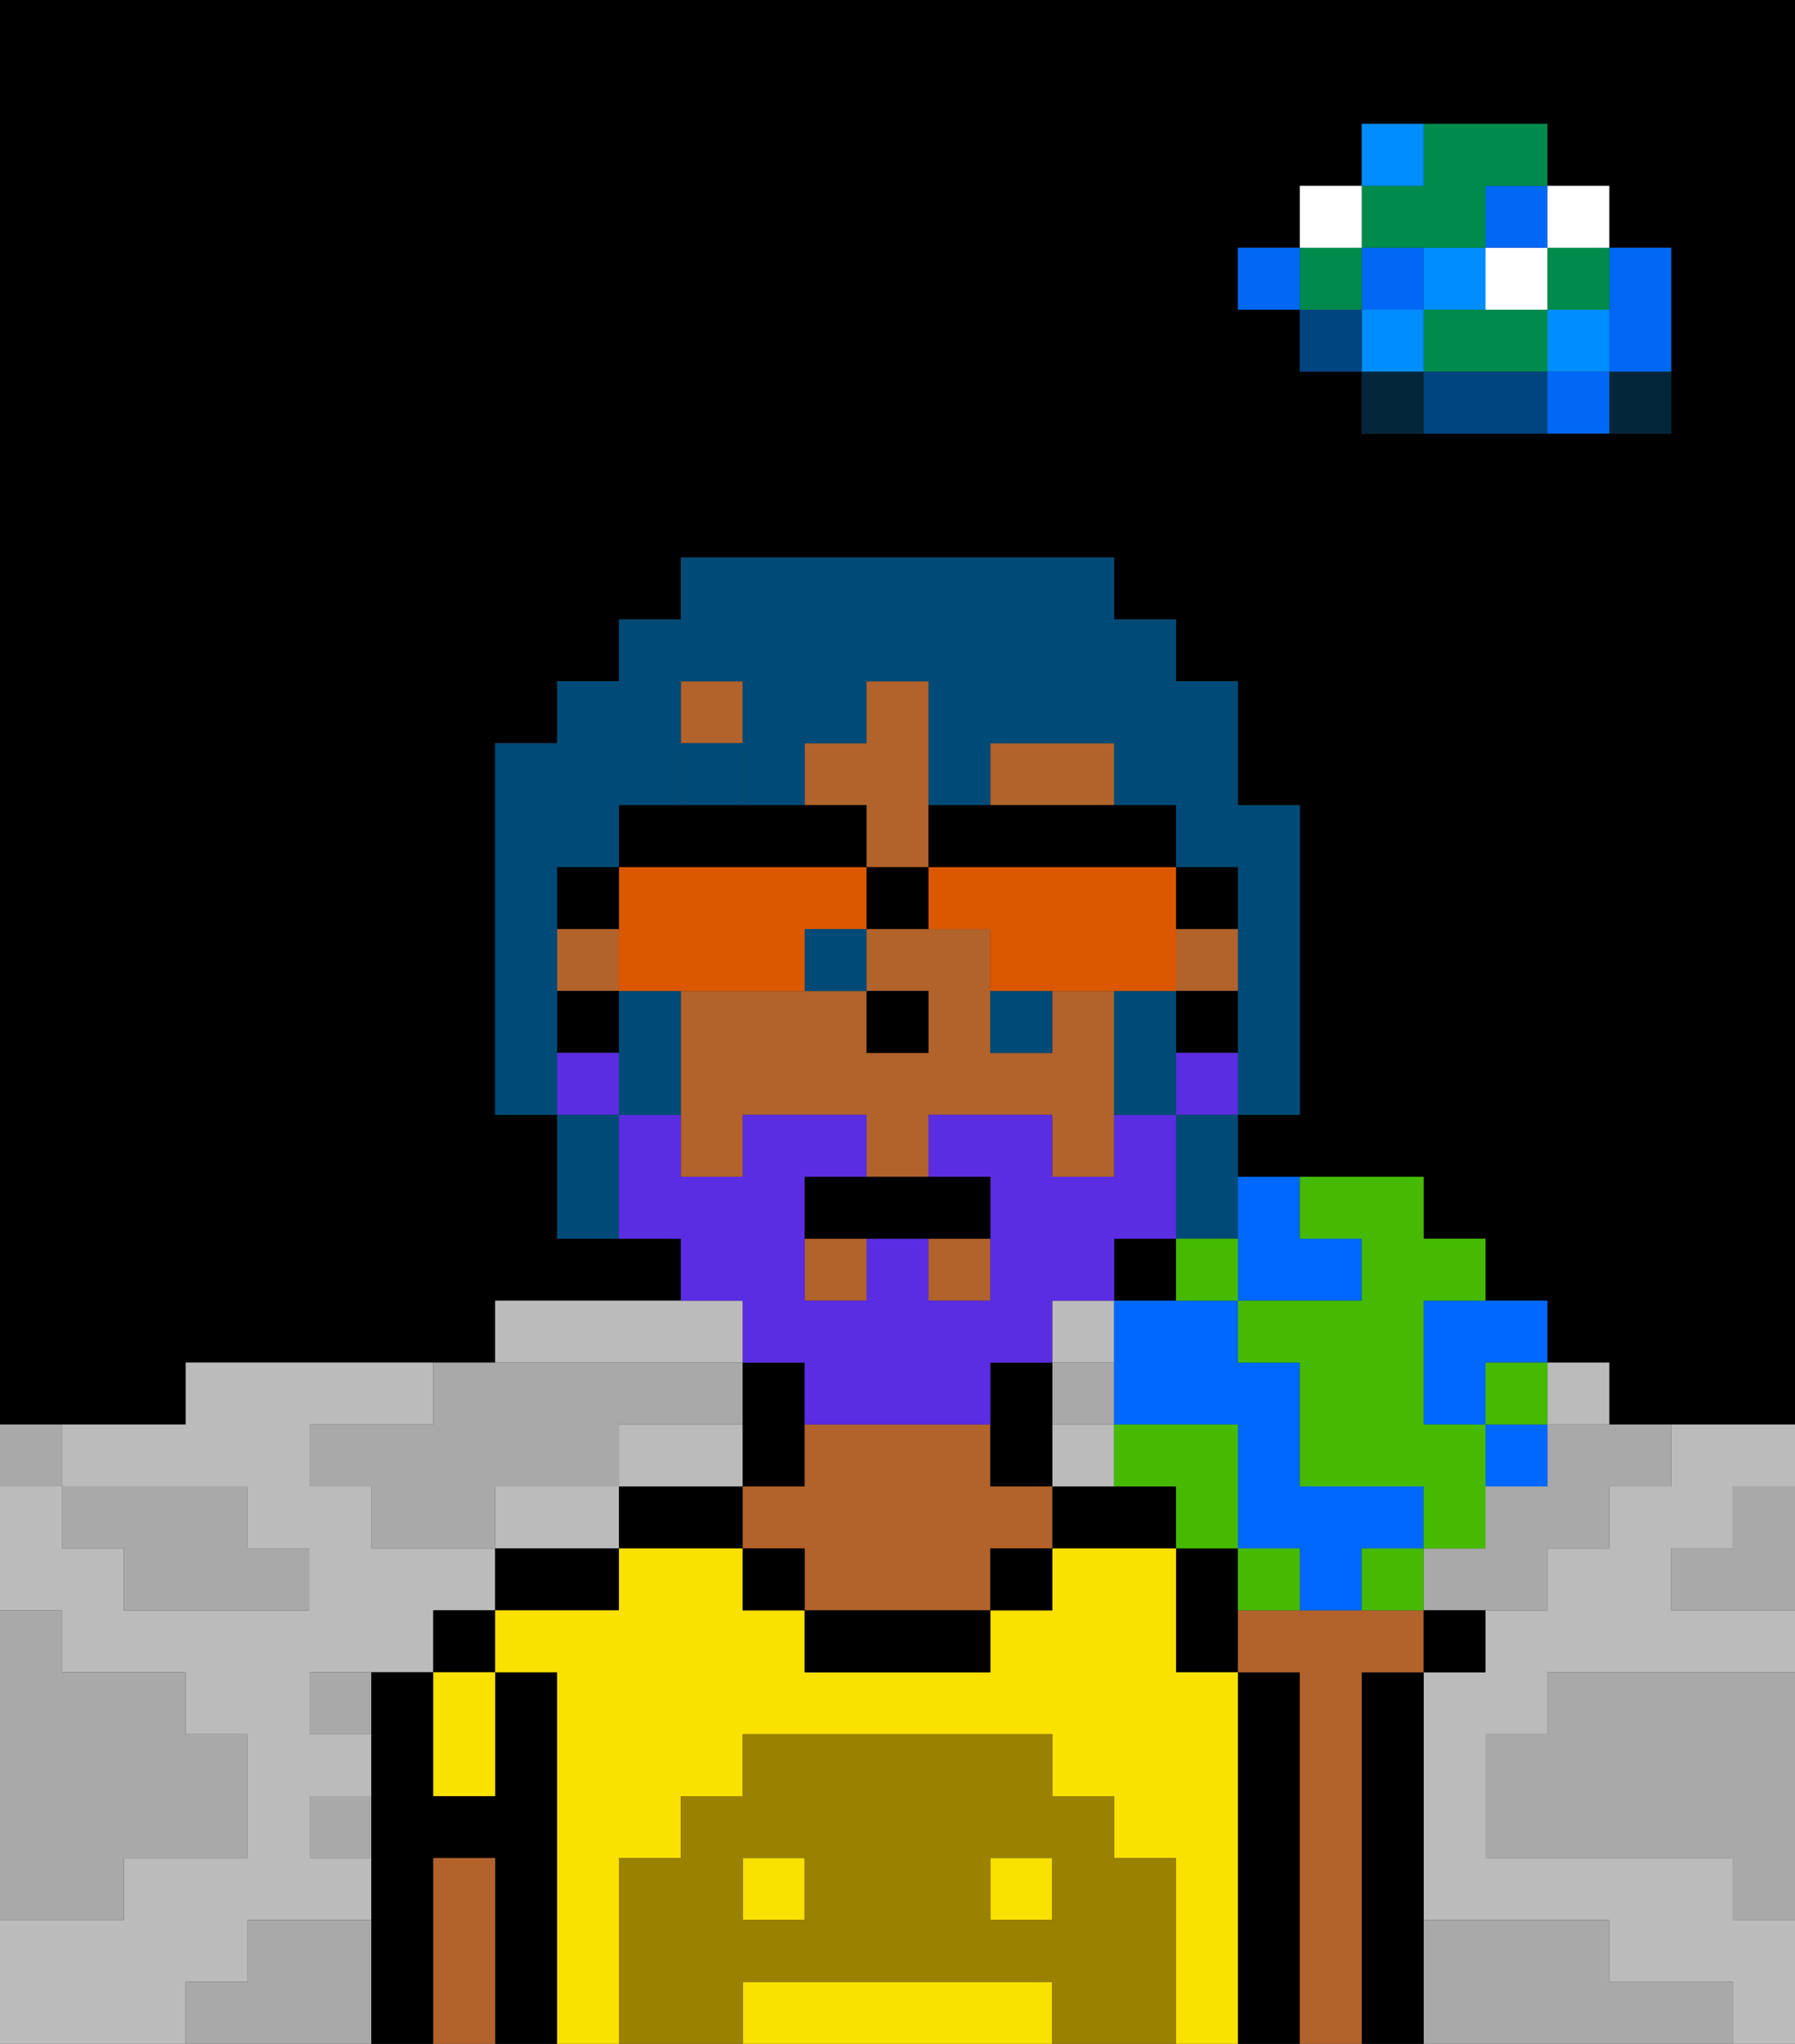 <svg xmlns="http://www.w3.org/2000/svg" viewBox="0 0 29 33"><rect x="0" y="0" width="29" height="33" fill="#333333" stroke="none"/><defs><style>polygon,rect,path{shape-rendering:crispedges;}polygon,rect,path{shape-rendering:crispedges;}.kb29-1{fill:#a9a9a9;}.kb29-2{fill:#bbbbbb;}.kb29-3{fill:#04263a;}.kb29-4{fill:#0068f5;}.kb29-5{fill:#008dff;}.kb29-6{fill:#008b4c;}.kb29-7{fill:#ffffff;}.kb29-8{fill:#004480;}.kb29-9{fill:#000000;}.kb29-10{fill:#f9e100;}.kb29-11{fill:#b2622b;}.kb29-12{fill:#9b8100;}.kb29-13{fill:#004a77;}.kb29-14{fill:#5a2de2;}.kb29-15{fill:#004a77;}.kb29-16{fill:#db5800;}.kb29-17{fill:#0068ff;}.kb29-18{fill:#45ba00;}</style></defs><polygon class="kb29-1" points="28 25 27 25 27 26 28 26 29 26 29 25 29 24 28 24 28 25"/><path class="kb29-9" d="M27,0H0V23H3V22H8V21h3V20H9V18H8V12H9V11h1V10h1V9h7v1h1v1h1v2h1v5H20v1h3v1h1v1h1v1h1v1h3V0H27Zm0,5V7H22V6H21V5H20V4h1V3h1V2h3V3h1V4h1Z"/><rect class="kb29-9" x="18" y="20" width="1" height="1"/><polygon class="kb29-1" points="27 32 26 32 26 31 25 31 24 31 23 31 23 32 23 33 24 33 25 33 26 33 27 33 28 33 28 32 27 32"/><polygon class="kb29-1" points="27 27 26 27 25 27 25 28 24 28 24 29 24 30 25 30 26 30 27 30 28 30 28 31 29 31 29 30 29 29 29 28 29 27 28 27 27 27"/><rect class="kb29-2" x="25" y="22" width="1" height="1"/><polygon class="kb29-2" points="10 22 11 22 12 22 12 21 11 21 10 21 9 21 8 21 8 22 9 22 10 22"/><polygon class="kb29-2" points="12 24 12 23 11 23 10 23 10 24 11 24 12 24"/><polygon class="kb29-2" points="27 23 27 24 26 24 26 25 25 25 25 26 24 26 24 27 23 27 23 28 23 29 23 30 23 31 24 31 25 31 26 31 26 32 27 32 28 32 28 33 29 33 29 32 29 31 28 31 28 30 27 30 26 30 25 30 24 30 24 29 24 28 25 28 25 27 26 27 27 27 28 27 29 27 29 26 28 26 27 26 27 25 28 25 28 24 29 24 29 23 28 23 27 23"/><polygon class="kb29-2" points="9 24 8 24 8 25 9 25 10 25 10 24 9 24"/><rect class="kb29-2" x="17" y="23" width="1" height="1"/><rect class="kb29-2" x="17" y="21" width="1" height="1"/><polygon class="kb29-2" points="4 32 4 31 5 31 6 31 6 30 5 30 5 29 6 29 6 28 5 28 5 27 6 27 7 27 7 26 8 26 8 25 7 25 6 25 6 24 5 24 5 23 6 23 7 23 7 22 6 22 5 22 4 22 3 22 3 23 2 23 1 23 1 24 2 24 3 24 4 24 4 25 5 25 5 26 4 26 3 26 2 26 2 25 1 25 1 24 0 24 0 25 0 26 1 26 1 27 2 27 3 27 3 28 4 28 4 29 4 30 3 30 2 30 2 31 1 31 0 31 0 32 0 33 1 33 2 33 3 33 3 32 4 32"/><rect class="kb29-3" x="26" y="6" width="1" height="1"/><polygon class="kb29-4" points="26 5 26 6 27 6 27 5 27 4 26 4 26 5"/><rect class="kb29-4" x="25" y="6" width="1" height="1"/><rect class="kb29-5" x="25" y="5" width="1" height="1"/><rect class="kb29-6" x="25" y="4" width="1" height="1"/><rect class="kb29-7" x="25" y="3" width="1" height="1"/><polygon class="kb29-1" points="25 24 24 24 24 25 23 25 23 26 24 26 25 26 25 25 26 25 26 24 27 24 27 23 26 23 25 23 25 24"/><polygon class="kb29-6" points="24 5 23 5 23 6 24 6 25 6 25 5 24 5"/><rect class="kb29-7" x="24" y="4" width="1" height="1"/><rect class="kb29-4" x="24" y="3" width="1" height="1"/><polygon class="kb29-8" points="24 6 23 6 23 7 24 7 25 7 25 6 24 6"/><rect class="kb29-5" x="23" y="4" width="1" height="1"/><rect class="kb29-3" x="22" y="6" width="1" height="1"/><rect class="kb29-5" x="22" y="5" width="1" height="1"/><rect class="kb29-4" x="22" y="4" width="1" height="1"/><polygon class="kb29-6" points="23 4 24 4 24 3 25 3 25 2 24 2 23 2 23 3 22 3 22 4 23 4"/><rect class="kb29-5" x="22" y="2" width="1" height="1"/><rect class="kb29-8" x="21" y="5" width="1" height="1"/><rect class="kb29-6" x="21" y="4" width="1" height="1"/><rect class="kb29-7" x="21" y="3" width="1" height="1"/><rect class="kb29-4" x="20" y="4" width="1" height="1"/><rect class="kb29-1" x="17" y="22" width="1" height="1"/><rect class="kb29-1" x="5" y="27" width="1" height="1"/><polygon class="kb29-1" points="6 23 5 23 5 24 6 24 6 25 7 25 8 25 8 24 9 24 10 24 10 23 11 23 12 23 12 22 11 22 10 22 9 22 8 22 7 22 7 23 6 23"/><polygon class="kb29-1" points="6 31 5 31 4 31 4 32 3 32 3 33 4 33 5 33 6 33 6 32 6 31"/><rect class="kb29-1" x="5" y="29" width="1" height="1"/><polygon class="kb29-1" points="2 31 2 30 3 30 4 30 4 29 4 28 3 28 3 27 2 27 1 27 1 26 0 26 0 27 0 28 0 29 0 30 0 31 1 31 2 31"/><polygon class="kb29-1" points="2 25 2 26 3 26 4 26 5 26 5 25 4 25 4 24 3 24 2 24 1 24 1 25 2 25"/><rect class="kb29-1" y="23" width="1" height="1"/><polygon class="kb29-9" points="9 31 9 30 9 29 9 28 9 27 8 27 8 28 8 29 7 29 7 28 7 27 6 27 6 28 6 29 6 30 6 31 6 32 6 33 7 33 7 32 7 31 7 30 8 30 8 31 8 32 8 33 9 33 9 32 9 31"/><rect class="kb29-9" x="7" y="26" width="1" height="1"/><polygon class="kb29-9" points="8 25 8 26 9 26 10 26 10 25 9 25 8 25"/><polygon class="kb29-9" points="11 24 10 24 10 25 11 25 12 25 12 24 11 24"/><polygon class="kb29-9" points="13 24 13 23 13 22 12 22 12 23 12 24 13 24"/><polygon class="kb29-9" points="18 24 17 24 17 25 18 25 19 25 19 24 18 24"/><polygon class="kb29-9" points="21 31 21 30 21 29 21 28 21 27 20 27 20 28 20 29 20 30 20 31 20 32 20 33 21 33 21 32 21 31"/><polygon class="kb29-9" points="19 25 19 26 19 27 20 27 20 26 20 25 19 25"/><polygon class="kb29-9" points="23 31 23 30 23 29 23 28 23 27 22 27 22 28 22 29 22 30 22 31 22 32 22 33 23 33 23 32 23 31"/><polygon class="kb29-10" points="20 31 20 30 20 29 20 28 20 27 19 27 19 26 19 25 18 25 17 25 17 26 16 26 16 27 15 27 14 27 13 27 13 26 12 26 12 25 11 25 10 25 10 26 9 26 8 26 8 27 9 27 9 28 9 29 9 30 9 31 9 32 9 33 10 33 10 32 10 31 10 30 11 30 11 29 12 29 12 28 13 28 14 28 15 28 16 28 17 28 17 29 18 29 18 30 19 30 19 31 19 32 19 33 20 33 20 32 20 31"/><rect class="kb29-10" x="16" y="30" width="1" height="1"/><polygon class="kb29-10" points="16 32 15 32 14 32 13 32 12 32 12 33 13 33 14 33 15 33 16 33 17 33 17 32 16 32"/><rect class="kb29-10" x="12" y="30" width="1" height="1"/><polygon class="kb29-10" points="7 28 7 29 8 29 8 28 8 27 7 27 7 28"/><polygon class="kb29-11" points="22 31 22 30 22 29 22 28 22 27 23 27 23 26 22 26 21 26 20 26 20 27 21 27 21 28 21 29 21 30 21 31 21 32 21 33 22 33 22 32 22 31"/><polygon class="kb29-11" points="16 24 16 23 15 23 14 23 13 23 13 24 12 24 12 25 13 25 13 26 14 26 15 26 16 26 16 25 17 25 17 24 16 24"/><polygon class="kb29-9" points="14 26 13 26 13 27 14 27 15 27 16 27 16 26 15 26 14 26"/><polygon class="kb29-11" points="8 31 8 30 7 30 7 31 7 32 7 33 8 33 8 32 8 31"/><rect class="kb29-9" x="16" y="25" width="1" height="1"/><rect class="kb29-9" x="12" y="25" width="1" height="1"/><path class="kb29-12" d="M19,31V30H18V29H17V28H12v1H11v1H10v3h2V32h5v1h2V31Zm-6,0H12V30h1Zm3,0V30h1v1Z"/><rect class="kb29-11" x="11" y="11" width="1" height="1"/><rect class="kb29-11" x="15" y="20" width="1" height="1"/><rect class="kb29-11" x="13" y="20" width="1" height="1"/><polygon class="kb29-11" points="14 14 15 14 15 13 15 12 15 11 14 11 14 12 13 12 13 13 14 13 14 14"/><rect class="kb29-11" x="9" y="15" width="1" height="1"/><polygon class="kb29-11" points="18 16 17 16 17 17 16 17 16 16 16 15 15 15 14 15 14 16 15 16 15 17 14 17 14 16 13 16 12 16 11 16 11 17 11 18 11 19 12 19 12 18 13 18 14 18 14 19 15 19 15 18 16 18 17 18 17 19 18 19 18 18 18 17 18 16"/><rect class="kb29-11" x="19" y="15" width="1" height="1"/><polygon class="kb29-11" points="18 13 18 12 17 12 16 12 16 13 17 13 18 13"/><rect class="kb29-9" x="19" y="16" width="1" height="1"/><polygon class="kb29-9" points="17 24 17 23 17 22 16 22 16 23 16 24 17 24"/><rect class="kb29-9" x="9" y="16" width="1" height="1"/><rect class="kb29-9" x="14" y="16" width="1" height="1"/><rect class="kb29-13" x="11" y="12" width="1" height="1"/><rect class="kb29-14" x="19" y="17" width="1" height="1"/><polygon class="kb29-14" points="12 22 13 22 13 23 14 23 15 23 16 23 16 22 17 22 17 21 18 21 18 20 19 20 19 19 19 18 18 18 18 19 17 19 17 18 16 18 15 18 15 19 16 19 16 20 16 21 15 21 15 20 14 20 14 21 13 21 13 20 13 19 14 19 14 18 13 18 12 18 12 19 11 19 11 18 10 18 10 19 10 20 11 20 11 21 12 21 12 22"/><rect class="kb29-14" x="9" y="17" width="1" height="1"/><polygon class="kb29-9" points="13 19 13 20 14 20 15 20 16 20 16 19 15 19 14 19 13 19"/><polygon class="kb29-15" points="9 16 9 15 9 14 10 14 10 13 11 13 11 12 11 11 12 11 12 12 12 13 13 13 13 12 14 12 14 11 15 11 15 12 15 13 16 13 16 12 17 12 18 12 18 13 19 13 19 14 20 14 20 15 20 16 20 17 20 18 21 18 21 17 21 16 21 15 21 14 21 13 20 13 20 12 20 11 19 11 19 10 18 10 18 9 17 9 16 9 15 9 14 9 13 9 12 9 11 9 11 10 10 10 10 11 9 11 9 12 8 12 8 13 8 14 8 15 8 16 8 17 8 18 9 18 9 17 9 16"/><polygon class="kb29-15" points="11 16 10 16 10 17 10 18 11 18 11 17 11 16"/><polygon class="kb29-15" points="19 16 18 16 18 17 18 18 19 18 19 17 19 16"/><polygon class="kb29-15" points="10 18 9 18 9 19 9 20 10 20 10 19 10 18"/><rect class="kb29-15" x="13" y="15" width="1" height="1"/><rect class="kb29-15" x="16" y="16" width="1" height="1"/><polygon class="kb29-15" points="19 19 19 20 20 20 20 19 20 18 19 18 19 19"/><polygon class="kb29-16" points="10 16 11 16 12 16 13 16 13 15 14 15 14 14 13 14 12 14 11 14 10 14 10 15 10 16"/><polygon class="kb29-16" points="17 14 16 14 15 14 15 15 16 15 16 16 17 16 18 16 19 16 19 15 19 14 18 14 17 14"/><polygon class="kb29-9" points="16 14 17 14 18 14 19 14 19 13 18 13 17 13 16 13 15 13 15 14 16 14"/><polygon class="kb29-9" points="12 14 13 14 14 14 14 13 13 13 12 13 11 13 10 13 10 14 11 14 12 14"/><rect class="kb29-9" x="19" y="14" width="1" height="1"/><rect class="kb29-9" x="9" y="14" width="1" height="1"/><rect class="kb29-9" x="14" y="14" width="1" height="1"/><rect class="kb29-9" x="23" y="26" width="1" height="1"/><polygon class="kb29-17" points="20 21 21 21 22 21 22 20 21 20 21 19 20 19 20 20 20 21"/><polygon class="kb29-17" points="23 22 23 23 24 23 24 22 25 22 25 21 24 21 23 21 23 22"/><polygon class="kb29-17" points="23 25 23 24 22 24 21 24 21 23 21 22 20 22 20 21 19 21 18 21 18 22 18 23 19 23 20 23 20 24 20 25 21 25 21 26 22 26 22 25 23 25"/><polygon class="kb29-18" points="22 20 22 21 21 21 20 21 20 22 21 22 21 23 21 24 22 24 23 24 23 25 24 25 24 24 24 23 23 23 23 22 23 21 24 21 24 20 23 20 23 19 21 19 21 20 22 20"/><polygon class="kb29-18" points="20 24 20 23 19 23 18 23 18 24 19 24 19 25 20 25 20 24"/><rect class="kb29-18" x="20" y="25" width="1" height="1"/><rect class="kb29-17" x="24" y="23" width="1" height="1"/><rect class="kb29-18" x="19" y="20" width="1" height="1"/><rect class="kb29-18" x="22" y="25" width="1" height="1"/><rect class="kb29-18" x="24" y="22" width="1" height="1"/></svg>